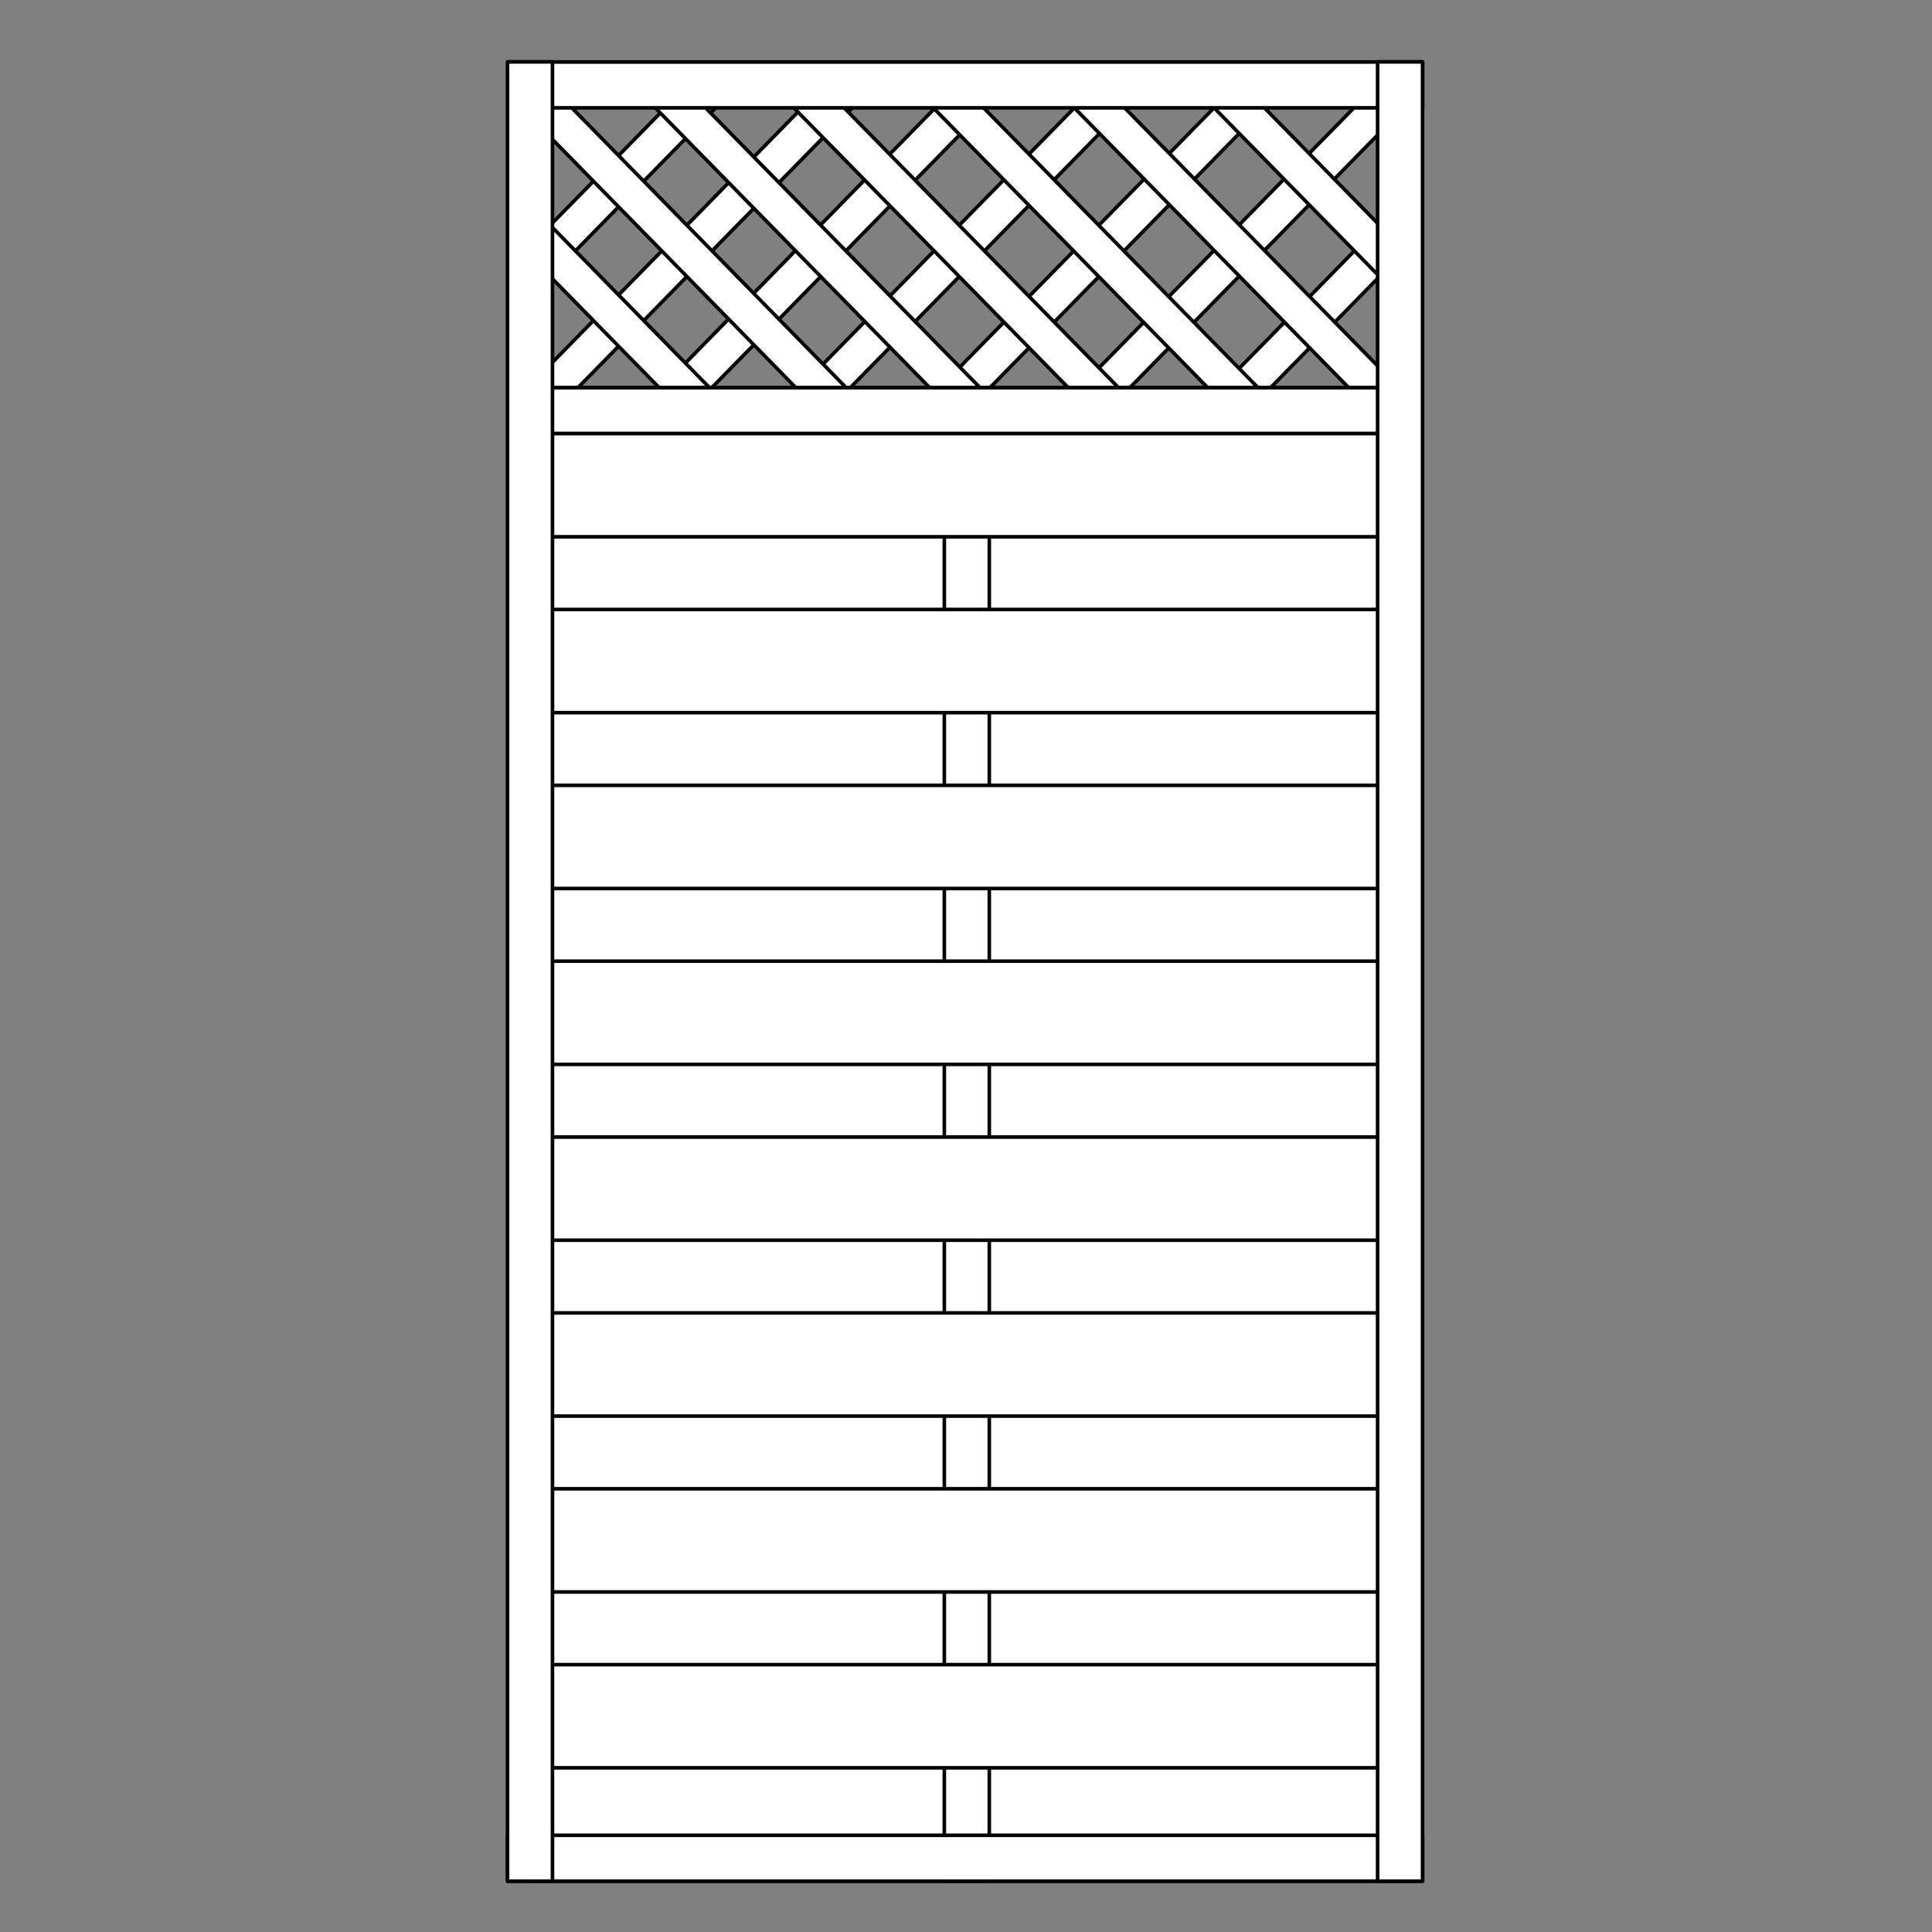<?xml version="1.0" encoding="utf-8"?>
<!-- Generator: Adobe Illustrator 15.0.0, SVG Export Plug-In . SVG Version: 6.00 Build 0)  -->
<!DOCTYPE svg PUBLIC "-//W3C//DTD SVG 1.1//EN" "http://www.w3.org/Graphics/SVG/1.1/DTD/svg11.dtd">
<svg version="1.1" id="_x31_90x210_ramka" xmlns="http://www.w3.org/2000/svg" xmlns:xlink="http://www.w3.org/1999/xlink" x="0px"
	 y="0px" width="538.583px" height="538.584px" viewBox="0 0 538.583 538.584" enable-background="new 0 0 538.583 538.584"
	 xml:space="preserve">
<rect x="0" y="0" width="538.583" height="538.584" fill="#808080" stroke="none"/>
<g>
	<polygon fill="#FFFFFF" stroke="#000000" stroke-linecap="round" stroke-linejoin="round" points="307.977,115.207 
		300.965,108.052 386.633,20.671 393.645,27.825 	"/>
	<polygon fill="#FFFFFF" stroke="#000000" stroke-linecap="round" stroke-linejoin="round" points="153.142,116.208 
		146.131,109.055 229.448,24.07 243.064,24.487 	"/>
	<polygon fill="#FFFFFF" stroke="#000000" stroke-linecap="round" stroke-linejoin="round" points="148.428,82.16 148.375,67.909 
		192.957,22.435 204.971,24.487 	"/>
	<polygon fill="#FFFFFF" stroke="#000000" stroke-linecap="round" stroke-linejoin="round" points="320.37,142.577 313.358,135.424 
		388.227,59.058 395.239,66.211 	"/>
	<polygon fill="#FFFFFF" stroke="#000000" stroke-linecap="round" stroke-linejoin="round" points="178.995,127.891 
		171.983,120.737 262.951,27.743 280.374,24.487 	"/>
	<polygon fill="#FFFFFF" stroke="#000000" stroke-linecap="round" stroke-linejoin="round" points="217.61,127.891 210.599,120.737 
		306.506,22.912 318.989,24.487 	"/>
	<polygon fill="#FFFFFF" stroke="#000000" stroke-linecap="round" stroke-linejoin="round" points="256.535,127.891 
		249.523,120.737 345.452,22.892 357.913,24.487 	"/>
	<polygon fill="#FFFFFF" stroke="#000000" stroke-linecap="round" stroke-linejoin="round" points="303.659,20.007 296.646,27.16 
		382.315,114.541 389.327,107.388 	"/>
	<polygon fill="#FFFFFF" stroke="#000000" stroke-linecap="round" stroke-linejoin="round" points="150.524,21.008 143.513,28.161 
		231.471,117.879 238.483,110.726 	"/>
	<polygon fill="#FFFFFF" stroke="#000000" stroke-linecap="round" stroke-linejoin="round" points="151.046,60.396 144.034,67.549 
		193.377,117.879 200.389,110.726 	"/>
	<polygon fill="#FFFFFF" stroke="#000000" stroke-linecap="round" stroke-linejoin="round" points="344.155,21.569 333.321,24.823 
		383.645,76.154 390.657,69.001 	"/>
	<polygon fill="#FFFFFF" stroke="#000000" stroke-linecap="round" stroke-linejoin="round" points="187.176,20.34 180.165,27.493 
		268.778,117.879 275.792,110.726 	"/>
	<polygon fill="#FFFFFF" stroke="#000000" stroke-linecap="round" stroke-linejoin="round" points="224.483,19.005 217.471,26.159 
		307.395,117.879 314.407,110.726 	"/>
	<polygon fill="#FFFFFF" stroke="#000000" stroke-linecap="round" stroke-linejoin="round" points="263.035,18.671 256.023,25.825 
		346.274,117.879 353.286,110.726 	"/>
</g>
<rect x="147.236" y="108.086" fill="#FFFFFF" stroke="#000000" stroke-linecap="round" stroke-linejoin="round" width="247.243" height="416.325"/>
<rect x="263.251" y="114.481" fill="#FFFFFF" stroke="#000000" stroke-linecap="round" stroke-linejoin="round" width="12.537" height="409.93"/>
<rect x="141.481" y="511.625" fill="#FFFFFF" stroke="#000000" stroke-linecap="round" stroke-linejoin="round" width="255.098" height="12.785"/>
<rect x="144.1" y="108.086" fill="#FFFFFF" stroke="#000000" stroke-linecap="round" stroke-linejoin="round" width="248.117" height="12.787"/>
<g>
	
		<rect x="144.1" y="464.048" fill="#FFFFFF" stroke="#000000" stroke-linecap="round" stroke-linejoin="round" width="248.117" height="28.766"/>
	
		<rect x="144.1" y="415.024" fill="#FFFFFF" stroke="#000000" stroke-linecap="round" stroke-linejoin="round" width="248.117" height="28.766"/>
	
		<rect x="144.1" y="365.999" fill="#FFFFFF" stroke="#000000" stroke-linecap="round" stroke-linejoin="round" width="248.117" height="28.765"/>
	
		<rect x="144.1" y="316.975" fill="#FFFFFF" stroke="#000000" stroke-linecap="round" stroke-linejoin="round" width="248.117" height="28.762"/>
	<g>
		
			<rect x="144.1" y="267.946" fill="#FFFFFF" stroke="#000000" stroke-linecap="round" stroke-linejoin="round" width="248.117" height="28.769"/>
		
			<rect x="144.1" y="218.922" fill="#FFFFFF" stroke="#000000" stroke-linecap="round" stroke-linejoin="round" width="248.117" height="28.767"/>
		
			<rect x="144.1" y="169.897" fill="#FFFFFF" stroke="#000000" stroke-linecap="round" stroke-linejoin="round" width="248.117" height="28.766"/>
		
			<rect x="144.1" y="120.873" fill="#FFFFFF" stroke="#000000" stroke-linecap="round" stroke-linejoin="round" width="248.117" height="28.77"/>
	</g>
</g>
<rect x="141.928" y="17.273" fill="#FFFFFF" stroke="#000000" stroke-linecap="round" stroke-linejoin="round" width="254.65" height="12.786"/>
<rect x="141.481" y="17.252" fill="#FFFFFF" stroke="#000000" stroke-linecap="round" stroke-linejoin="round" width="12.534" height="507.159"/>
<rect x="384.032" y="17.252" fill="#FFFFFF" stroke="#000000" stroke-linecap="round" stroke-linejoin="round" width="12.533" height="507.159"/>
</svg>
